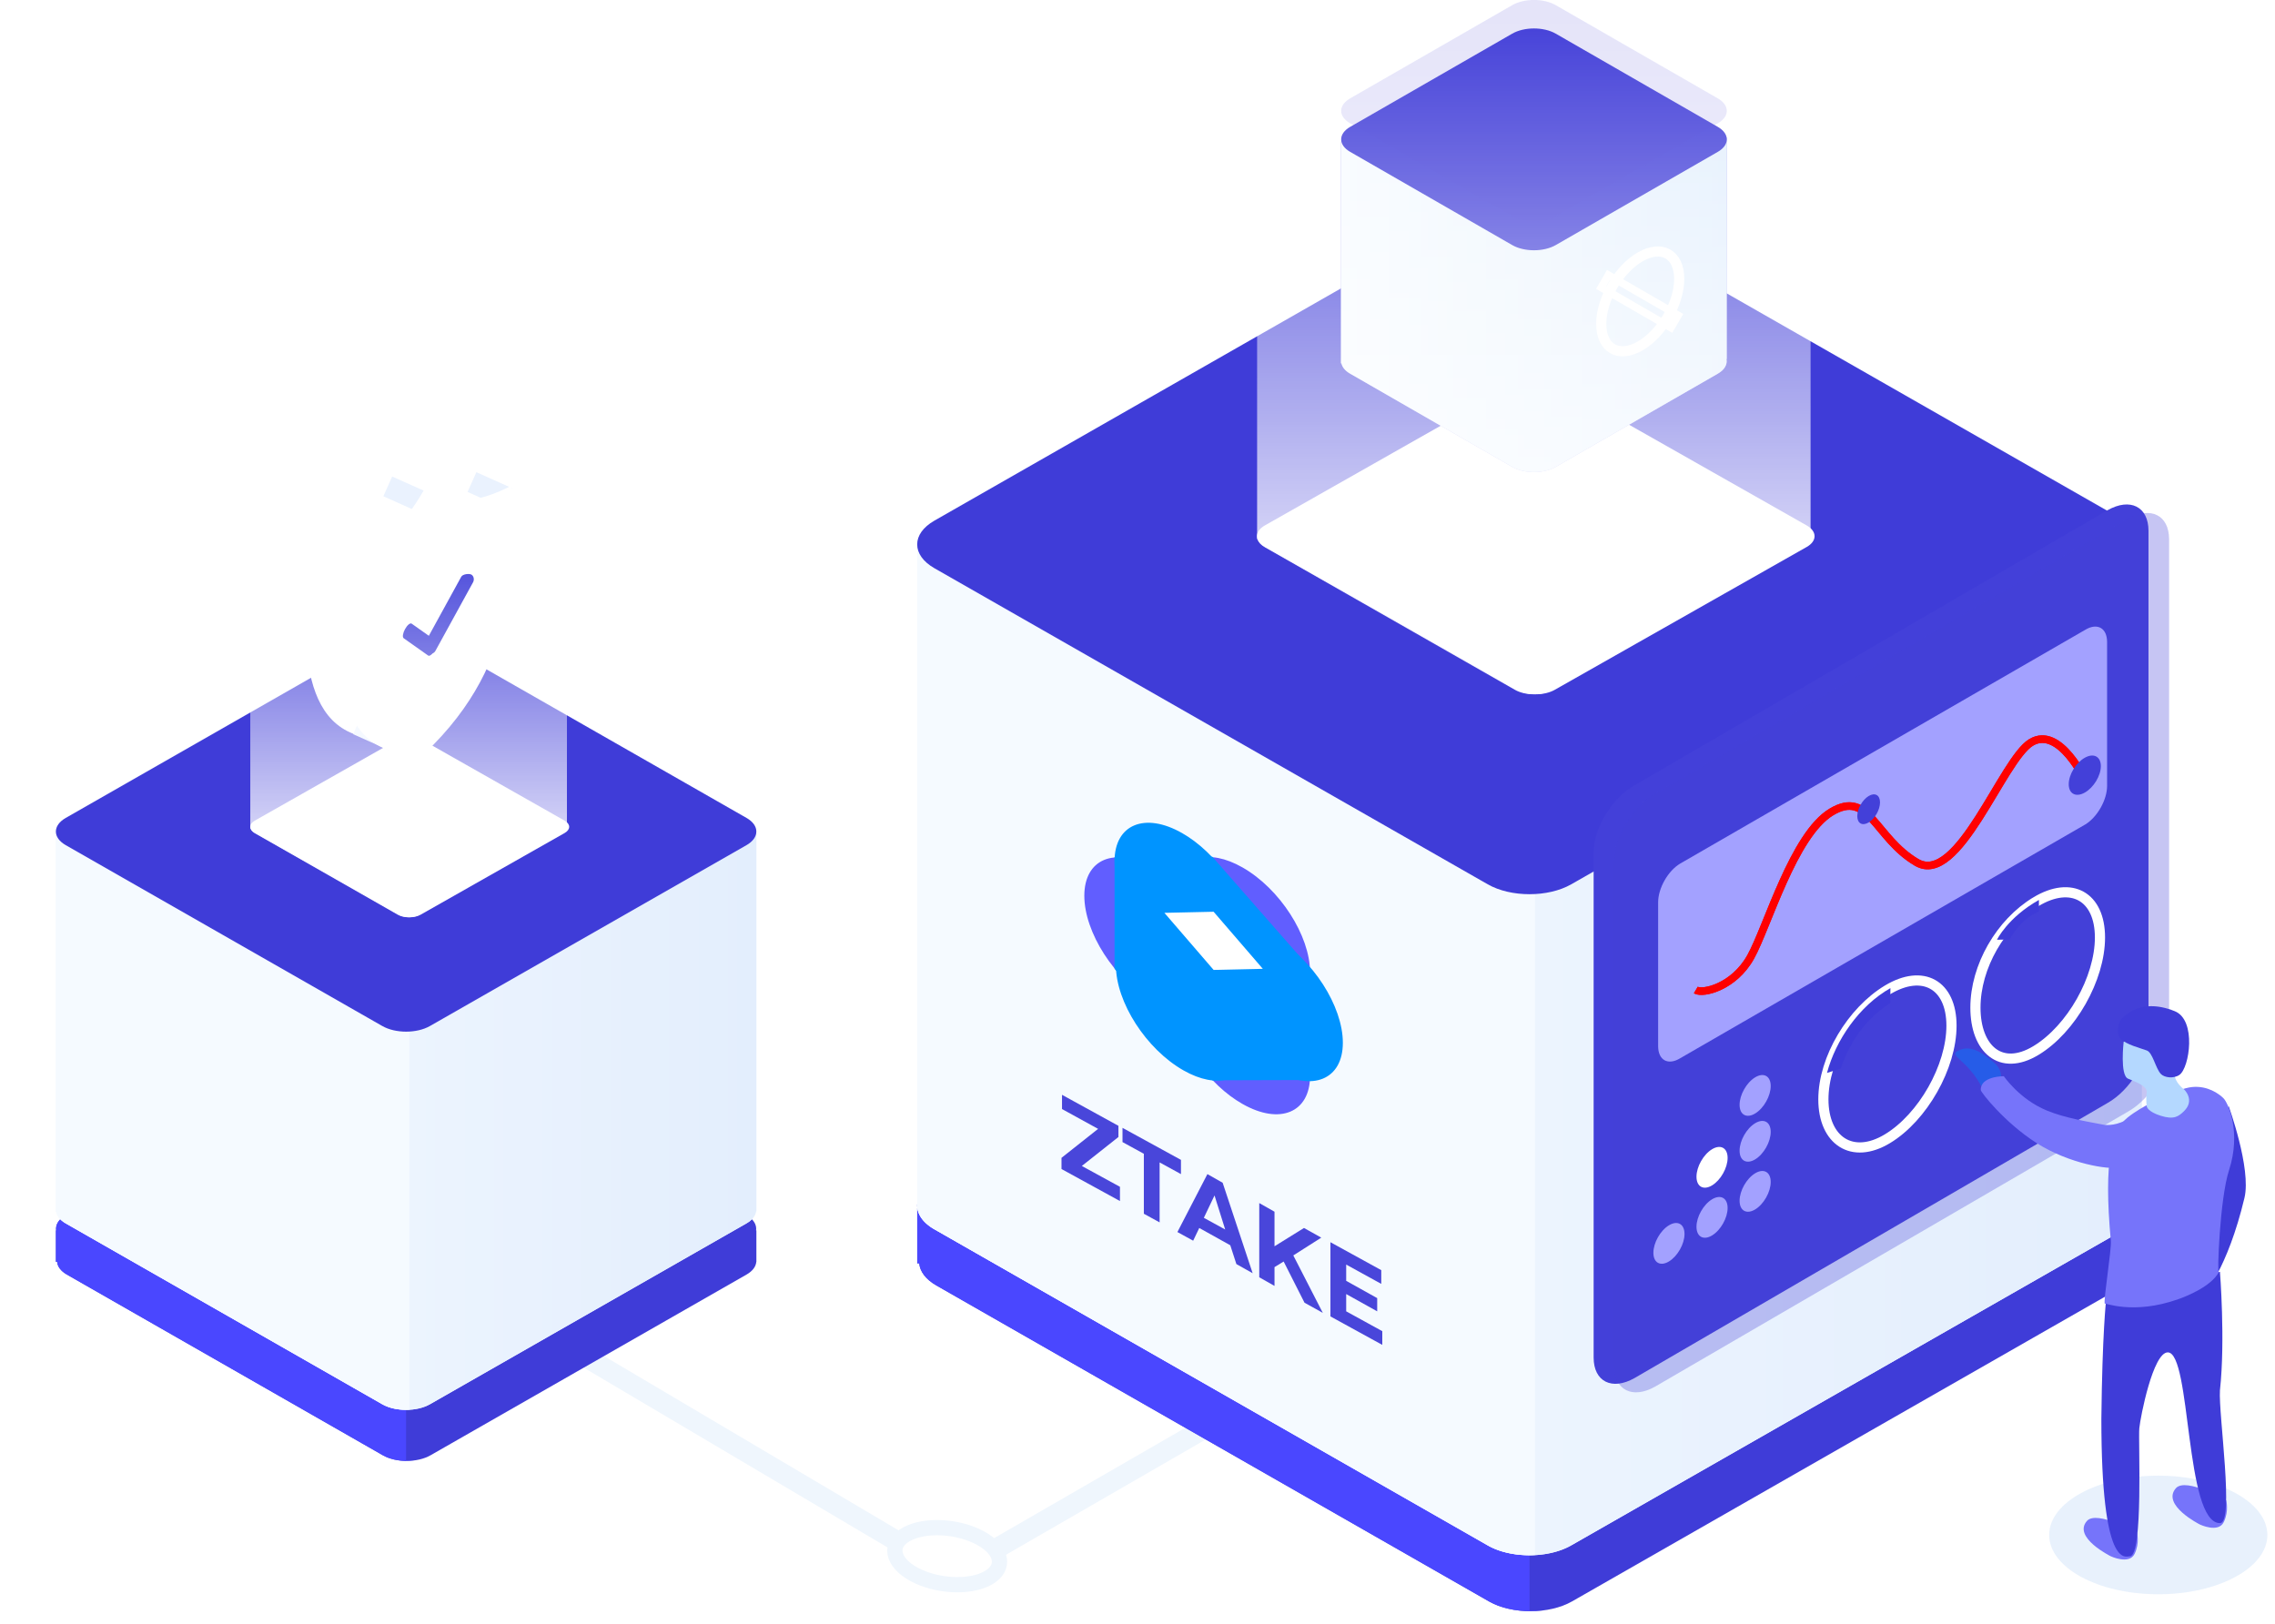 <svg xmlns="http://www.w3.org/2000/svg" width="447.5" height="319.5">
    <defs>
        <linearGradient id="a" x1="0%" y1="0%" y2="0%">
            <stop offset="0%" stop-color="#F5FAFF"/>
            <stop offset="100%" stop-color="#E3EEFD"/>
        </linearGradient>
        <filter id="b" width="209" height="162" x="198" y="25" filterUnits="userSpaceOnUse">
            <feOffset in="SourceAlpha"/>
            <feGaussianBlur result="blurOut" stdDeviation="7.071"/>
            <feFlood flood-color="#FFF" result="floodOut"/>
            <feComposite in="floodOut" in2="blurOut" operator="atop"/>
            <feComponentTransfer>
                <feFuncA type="linear"/>
            </feComponentTransfer>
            <feMerge>
                <feMergeNode/>
                <feMergeNode in="SourceGraphic"/>
            </feMerge>
        </filter>
        <linearGradient id="c" x1="0%" y1="0%" y2="0%">
            <stop offset="0%" stop-color="#F7FBFF"/>
            <stop offset="100%" stop-color="#E3EFFD"/>
        </linearGradient>
        <filter id="d">
            <feFlood flood-color="#4340D9" flood-opacity="1" result="floodOut"/>
            <feComposite in="floodOut" in2="SourceGraphic" operator="atop" result="compOut"/>
            <feBlend in="compOut" in2="SourceGraphic"/>
        </filter>
        <filter id="e">
            <feFlood flood-color="#2825BD" flood-opacity="1" result="floodOut"/>
            <feComposite in="floodOut" in2="SourceGraphic" operator="atop" result="compOut"/>
            <feBlend in="compOut" in2="SourceGraphic"/>
        </filter>
        <filter id="f">
            <feFlood flood-color="#4442D4" flood-opacity="1" result="floodOut"/>
            <feComposite in="floodOut" in2="SourceGraphic" operator="atop" result="compOut"/>
            <feBlend in="compOut" in2="SourceGraphic"/>
        </filter>
        <linearGradient id="g" x1="0%" x2="0%" y1="100%" y2="0%">
            <stop offset="0%" stop-color="#FFF"/>
            <stop offset="100%" stop-color="#FFF" stop-opacity="0"/>
        </linearGradient>
        <filter id="h">
            <feFlood flood-color="#817FFF" flood-opacity="1" result="floodOut"/>
            <feComposite in="floodOut" in2="SourceGraphic" operator="atop" result="compOut"/>
            <feBlend in="compOut" in2="SourceGraphic"/>
        </filter>
        <filter id="i">
            <feFlood flood-color="#3F3CD8" flood-opacity="1" result="floodOut"/>
            <feComposite in="floodOut" in2="SourceGraphic" operator="atop" result="compOut"/>
            <feBlend in="compOut" in2="SourceGraphic"/>
        </filter>
        <filter id="j">
            <feFlood flood-color="#BBBCFF" flood-opacity="1" result="floodOut"/>
            <feComposite in="floodOut" in2="SourceGraphic" operator="atop" result="compOut"/>
            <feBlend in="compOut" in2="SourceGraphic"/>
        </filter>
        <filter id="k">
            <feFlood flood-color="#CEE3FA" flood-opacity="1" result="floodOut"/>
            <feComposite in="floodOut" in2="SourceGraphic" operator="atop" result="compOut"/>
            <feBlend in="compOut" in2="SourceGraphic"/>
        </filter>
        <filter id="l">
            <feFlood flood-color="#F2F7FD" flood-opacity="1" result="floodOut"/>
            <feComposite in="floodOut" in2="SourceGraphic" operator="atop" result="compOut"/>
            <feBlend in="compOut" in2="SourceGraphic"/>
        </filter>
        <filter id="m">
            <feFlood flood-color="#4340D9" flood-opacity="1" result="floodOut"/>
            <feComposite in="floodOut" in2="SourceGraphic" operator="atop" result="compOut"/>
            <feBlend in="compOut" in2="SourceGraphic"/>
        </filter>
        <filter id="n">
            <feFlood flood-color="#4340D9" flood-opacity="1" result="floodOut"/>
            <feComposite in="floodOut" in2="SourceGraphic" operator="atop" result="compOut"/>
            <feBlend in="compOut" in2="SourceGraphic"/>
        </filter>
        <filter id="o">
            <feFlood flood-color="#4340D9" flood-opacity="1" result="floodOut"/>
            <feComposite in="floodOut" in2="SourceGraphic" operator="atop" result="compOut"/>
            <feBlend in="compOut" in2="SourceGraphic"/>
        </filter>
        <filter id="p">
            <feFlood flood-color="#4340D9" flood-opacity="1" result="floodOut"/>
            <feComposite in="floodOut" in2="SourceGraphic" operator="atop" result="compOut"/>
            <feBlend in="compOut" in2="SourceGraphic"/>
        </filter>
        <filter id="q">
            <feFlood flood-color="#4340D9" flood-opacity="1" result="floodOut"/>
            <feComposite in="floodOut" in2="SourceGraphic" operator="atop" result="compOut"/>
            <feBlend in="compOut" in2="SourceGraphic"/>
        </filter>
        <filter id="r">
            <feFlood flood-color="#4340D9" flood-opacity="1" result="floodOut"/>
            <feComposite in="floodOut" in2="SourceGraphic" operator="atop" result="compOut"/>
            <feBlend in="compOut" in2="SourceGraphic"/>
        </filter>
        <filter id="s">
            <feFlood flood-color="#3E3BD8" flood-opacity="1" result="floodOut"/>
            <feComposite in="floodOut" in2="SourceGraphic" operator="atop" result="compOut"/>
            <feBlend in="compOut" in2="SourceGraphic"/>
        </filter>
        <filter id="t">
            <feFlood flood-color="#FFF" flood-opacity="1" result="floodOut"/>
            <feComposite in="floodOut" in2="SourceGraphic" operator="atop" result="compOut"/>
            <feBlend in="compOut" in2="SourceGraphic"/>
        </filter>
        <filter id="u">
            <feFlood flood-color="#A3A1FF" flood-opacity="1" result="floodOut"/>
            <feComposite in="floodOut" in2="SourceGraphic" operator="atop" result="compOut"/>
            <feBlend in="compOut" in2="SourceGraphic"/>
        </filter>
        <filter id="v">
            <feFlood flood-color="#A3A1FF" flood-opacity="1" result="floodOut"/>
            <feComposite in="floodOut" in2="SourceGraphic" operator="atop" result="compOut"/>
            <feBlend in="compOut" in2="SourceGraphic"/>
        </filter>
        <filter id="w">
            <feFlood flood-color="#ACD0FF" flood-opacity="1" result="floodOut"/>
            <feComposite in="floodOut" in2="SourceGraphic" operator="atop" result="compOut"/>
            <feBlend in="compOut" in2="SourceGraphic"/>
        </filter>
        <filter id="x">
            <feFlood flood-color="#3E3BD8" flood-opacity="1" result="floodOut"/>
            <feComposite in="floodOut" in2="SourceGraphic" operator="atop" result="compOut"/>
            <feBlend in="compOut" in2="SourceGraphic"/>
        </filter>
        <filter id="y">
            <feFlood flood-color="#3F3CD8" flood-opacity="1" result="floodOut"/>
            <feComposite in="floodOut" in2="SourceGraphic" operator="atop" result="compOut"/>
            <feBlend in="compOut" in2="SourceGraphic"/>
        </filter>
        <filter id="z" width="162" height="136" x="0" y="95" filterUnits="userSpaceOnUse">
            <feOffset in="SourceAlpha"/>
            <feGaussianBlur result="blurOut" stdDeviation="7.071"/>
            <feFlood flood-color="#FFF" result="floodOut"/>
            <feComposite in="floodOut" in2="blurOut" operator="atop"/>
            <feComponentTransfer>
                <feFuncA type="linear"/>
            </feComponentTransfer>
            <feMerge>
                <feMergeNode/>
                <feMergeNode in="SourceGraphic"/>
            </feMerge>
        </filter>
        <filter id="A">
            <feFlood flood-color="#3F3CD8" flood-opacity="1" result="floodOut"/>
            <feComposite in="floodOut" in2="SourceGraphic" operator="atop" result="compOut"/>
            <feBlend in="compOut" in2="SourceGraphic"/>
        </filter>
        <filter id="B">
            <feFlood flood-color="#3F3CD8" flood-opacity="1" result="floodOut"/>
            <feComposite in="floodOut" in2="SourceGraphic" operator="atop" result="compOut"/>
            <feBlend in="compOut" in2="SourceGraphic"/>
        </filter>
        <filter id="C">
            <feFlood flood-color="#3F3CD8" flood-opacity="1" result="floodOut"/>
            <feComposite in="floodOut" in2="SourceGraphic" operator="atop" result="compOut"/>
            <feBlend in="compOut" in2="SourceGraphic"/>
        </filter>
        <filter id="D">
            <feFlood flood-color="#3F3CD8" flood-opacity="1" result="floodOut"/>
            <feComposite in="floodOut" in2="SourceGraphic" operator="atop" result="compOut"/>
            <feBlend in="compOut" in2="SourceGraphic"/>
        </filter>
        <filter id="E">
            <feFlood flood-color="#6361F1" flood-opacity="1" result="floodOut"/>
            <feComposite in="floodOut" in2="SourceGraphic" operator="atop" result="compOut"/>
            <feBlend in="compOut" in2="SourceGraphic"/>
        </filter>
        <filter id="F">
            <feFlood flood-color="#FFF" flood-opacity="1" result="floodOut"/>
            <feComposite in="floodOut" in2="SourceGraphic" operator="atop" result="compOut"/>
            <feBlend in="compOut" in2="SourceGraphic"/>
        </filter>
    </defs>
    <path fill="none" stroke="#EFF6FD" stroke-width="4" d="M347.323 217.315l-159.991 92.358-134.144-79.388"/>
    <path fill="#FFF" fill-rule="evenodd" stroke="#EFF6FD" stroke-width="3" d="M178.342 301.842c3.6-1.974 10.087-1.636 14.489.754 4.402 2.39 5.052 5.928 1.452 7.901-3.6 1.974-10.088 1.636-14.49-.754-4.402-2.39-5.051-5.928-1.451-7.901z"/>
    <path fill="#FFF" fill-rule="evenodd" d="M122.563 205.927h95.625V243.4h-95.625v-37.473z"/>
    <path fill="#3F3CD8" fill-rule="evenodd" d="M421.303 247.865c.167 1.81-.945 3.652-3.363 5.036l-108.692 62.158c-4.523 2.587-11.855 2.587-16.378 0l-108.692-62.158c-2.112-1.208-3.224-2.767-3.364-4.348h-.39v-10.832h.035c-.269-1.873.843-3.798 3.351-5.231l108.845-62.189c4.529-2.588 11.872-2.588 16.401 0l108.845 62.189c2.508 1.433 3.621 3.358 3.352 5.231h.05v10.144z"/>
    <path fill="#4A47FF" fill-rule="evenodd" d="M421.303 248.561v-.696c.021.232.02.464 0 .696zm-120.44-80.195v148.488h2.553c-3.691.437-7.681-.156-10.546-1.795l-108.692-62.158c-2.112-1.208-3.224-2.767-3.364-4.348h-.39v-10.832h.035c-.269-1.873.843-3.798 3.351-5.231l108.845-62.189c2.293-1.311 5.308-1.952 8.313-1.935h-.105z"/>
    <path fill="#F5FAFF" fill-rule="evenodd" d="M421.303 237.721h-.05c-.217 1.509-1.33 2.985-3.352 4.14l-108.845 62.19c-4.529 2.587-11.872 2.587-16.401 0l-108.845-62.19c-2.022-1.155-3.134-2.631-3.351-4.14h-.035v-.417a3.67 3.67 0 0 1 0-.257V107.648h.034c-.263-1.869.849-3.79 3.352-5.219l108.845-62.19c4.529-2.588 11.872-2.588 16.401 0l108.845 62.19c2.503 1.429 3.616 3.35 3.353 5.219h.049v130.073z"/>
    <path fill="url(#a)" d="M421.303 237.721h-.05c-.217 1.509-1.33 2.985-3.352 4.14l-108.845 62.19c-4.529 2.587-11.872 2.587-16.401 0l-108.845-62.19c-2.022-1.155-3.134-2.631-3.351-4.14h-.035v-.417a3.67 3.67 0 0 1 0-.257V107.648h.034c-.263-1.869.849-3.79 3.352-5.219l108.845-62.19c4.529-2.588 11.872-2.588 16.401 0l108.845 62.19c2.503 1.429 3.616 3.35 3.353 5.219h.049v130.073z"/>
    <path fill="#F5FAFF" fill-rule="evenodd" d="M301.947 107.648v198.284c-3.321.179-6.748-.428-9.292-1.881l-108.845-62.19c-2.022-1.155-3.134-2.631-3.351-4.14h-.035v-.417a3.67 3.67 0 0 1 0-.257V107.648h.034c-.263-1.869.849-3.79 3.352-5.219l108.845-62.19c4.529-2.588 11.872-2.588 16.401 0l108.845 62.19c2.503 1.429 3.616 3.35 3.353 5.219H301.947z"/>
    <path fill="#3F3CD8" fill-rule="evenodd" d="M183.81 102.429l108.845-62.19c4.529-2.588 11.872-2.588 16.401 0l108.845 62.19c4.53 2.587 4.53 6.783 0 9.37l-108.845 62.19c-4.529 2.588-11.872 2.588-16.401 0l-108.845-62.19c-4.529-2.587-4.529-6.783 0-9.37z"/>
    <path fill="#FFF" fill-rule="evenodd" d="M248.795 103.379l49.56-28.104c2.063-1.169 5.406-1.169 7.469 0l49.56 28.104c2.063 1.17 2.063 3.066 0 4.235l-49.56 28.105c-2.063 1.169-5.406 1.169-7.469 0l-49.56-28.105c-2.063-1.169-2.063-3.065 0-4.235z" filter="url(#b)"/>
    <path fill="#9696F1" fill-rule="evenodd" d="M339.598 70.643c.215 1.024-.335 2.091-1.702 2.877l-31.88 18.341c-2.362 1.359-6.191 1.359-8.553 0l-31.88-18.341c-.991-.57-1.56-1.287-1.714-2.028h-.096V27.841h.879v-.819h75v43.621h-.054z"/>
    <path fill="url(#c)" d="M339.598 70.643c.215 1.024-.335 2.091-1.702 2.877l-31.88 18.341c-2.362 1.359-6.191 1.359-8.553 0l-31.88-18.341c-.991-.57-1.56-1.287-1.714-2.028h-.096V27.841h.879v-.819h75v43.621h-.054z"/>
    <path fill="#4340D9" fill-rule="evenodd" d="M297.463 6.619l-31.88 18.34c-2.362 1.358-2.362 3.562 0 4.92l31.88 18.341c2.362 1.359 6.191 1.359 8.553 0l31.88-18.341c2.362-1.358 2.362-3.562 0-4.92l-31.88-18.34c-2.362-1.36-6.191-1.36-8.553 0z" filter="url(#d)"/>
    <path fill="#4340D9" fill-rule="evenodd" d="M297.463 1.01l-31.88 18.34c-2.362 1.359-2.362 3.562 0 4.921l31.88 18.34c2.362 1.359 6.191 1.359 8.553 0l31.88-18.34c2.362-1.359 2.362-3.562 0-4.921l-31.88-18.34c-2.362-1.359-6.191-1.359-8.553 0z" filter="url(#e)" opacity=".369"/>
    <g fill="none" stroke="#FFF" filter="url(#f)">
        <path stroke-width="2" d="M322.638 50.536c-4.236 2.444-7.67 8.348-7.67 13.186 0 4.838 3.434 6.778 7.67 4.334 4.236-2.445 7.67-8.348 7.67-13.186 0-4.838-3.434-6.778-7.67-4.334z"/>
        <path stroke-width="1.5" d="M316.376 54.131l-1.406 2.434 13.699 7.903 1.406-2.433-13.699-7.904z"/>
    </g>
    <path fill="none" d="M356.041 106.096c-.184.578-.662 1.131-1.445 1.578l-49.186 28.047c-2.047 1.167-5.365 1.167-7.412 0l-49.185-28.047c-.784-.447-1.262-1-1.445-1.578h-.089v-.525V2.635h108.868v103.461h-.106z" opacity=".6"/>
    <path fill="url(#g)" d="M356.041 106.096c-.184.578-.662 1.131-1.445 1.578l-49.186 28.047c-2.047 1.167-5.365 1.167-7.412 0l-49.185-28.047c-.784-.447-1.262-1-1.445-1.578h-.089v-.525V2.635h108.868v103.461h-.106z"/>
    <path fill="#615EFF" fill-rule="evenodd" d="M252.749 198.679c3.014 4.114 4.944 8.878 4.944 12.992 0 7.228-5.948 9.703-13.285 5.529l-.039-.022c-6.622-3.767-12.096-11.658-13.104-18.475-1.449-.29-3.011-.872-4.649-1.804l-.039-.022c-7.338-4.174-13.286-13.418-13.286-20.646 0-7.228 5.948-9.704 13.286-5.53l.039.023c1.638.932 3.2 2.126 4.649 3.485 1.008-5.669 6.482-7.331 13.104-3.565l.039.022c7.337 4.175 13.285 13.419 13.285 20.647 0 4.113-1.93 6.681-4.944 7.366z"/>
    <path fill="#0094FF" fill-rule="evenodd" d="M250.856 210.69c-1.749-.995-3.414-2.284-4.943-3.759-.964 5.747-6.462 7.449-13.121 3.661-7.337-4.174-13.285-13.418-13.285-20.646 0-4.054 1.872-6.611 4.81-7.34-3.091-4.155-5.082-8.998-5.082-13.173 0-7.228 5.948-9.703 13.285-5.529 6.693 3.807 12.214 11.828 13.136 18.694 1.597.239 3.354.866 5.2 1.916 7.337 4.175 13.286 13.418 13.286 20.647 0 7.227-5.949 9.703-13.286 5.529z" filter="url(#h)"/>
    <path fill="#0094FF" fill-rule="evenodd" d="M238.461 212.546l19.226-.061v-21.996l-19.226-21.936-19.226.06v21.996l19.226 21.937z" filter="url(#i)"/>
    <path fill="#0094FF" fill-rule="evenodd" d="M248.398 190.482l-19.357-11.012v7.882s-.083 1.37.774 2.984c.857 1.613 8.775 10.841 8.775 10.841l7.743.082s1.446-.23 1.807-1.515c.361-1.286.258-2.65.258-2.65v-6.612z" filter="url(#j)"/>
    <path fill="#FFF" fill-rule="evenodd" d="M238.722 179.382l-9.68.216 9.68 11.228 9.679-.215-9.679-11.229z"/>
	<path fill="#4946DA" d="M220.3 233.5V236.3L208.8 230V227.8L216 222.100L208.9 218.200V215.4L220 221.5V223.7L212.8 229.399L220.3 233.5Z"/>
	<path fill="#4946DA" d="M225 227L220.8 224.7V221.899L232.3 228.2V231L228.100 228.7V240.5L225 238.8V227Z"/>
	<path fill="#4946DA" d="M242 245L235.9 241.6L234.700 244.1L231.600 242.4L237.500 231L240.500 232.7L246.400 250.5L243.200 248.7L242 245ZM241 241.9L238.9 235.200L236.8 239.600L241 241.9Z"/>
	<path fill="#4946DA" d="M252.5 248.2L250.7 249.299V252.999L247.7 251.299V236.7L250.7 238.399V245.2L256.5 241.6L259.9 243.5L254.399 247L260.2 258.3L256.599 256.3L252.5 248.2Z"/>
	<path fill="#4946DA" d="M271.9 261.9V264.599L261.7 258.999V244.399L271.7 249.899V252.599L264.8 248.799V251.999L270.900 255.399V257.999L264.8 254.599V257.999L271.9 261.9Z"/>	
    <path fill="#4340D9" fill-rule="evenodd" d="M414.558 100.387l-93.028 54.111c-4.45 2.521-8.057 8.42-8.057 13.175v99.406c0 4.755 3.607 6.566 8.057 4.044l93.028-54.111c4.45-2.521 8.058-8.42 8.058-13.175v-99.406c0-4.755-3.608-6.566-8.058-4.044z" filter="url(#k)"/>
    <path fill="#4340D9" fill-rule="evenodd" d="M418.608 102.065l-93.028 54.111c-4.45 2.522-8.057 8.42-8.057 13.176v99.405c0 4.755 3.607 6.566 8.057 4.045l93.028-54.112c4.45-2.521 8.058-8.42 8.058-13.175V106.11c0-4.756-3.608-6.567-8.058-4.045z" filter="url(#l)" opacity=".549"/>
    <path fill="none" stroke="#FFF" stroke-width="2" d="M400.472 177.415c-6.958 4.2-11.898 12.756-11.898 20.839 0 8.084 4.94 12.634 11.898 8.434 6.958-4.201 12.599-14.158 12.599-22.242 0-8.083-5.641-11.231-12.599-7.031z"/>
    <path fill="#3E3BD8" fill-rule="evenodd" d="M401.061 177.06v2.324s-3.149.815-5.756 5.459l-2.492.046s2.089-4.349 8.248-7.829z"/>
    <path fill="none" stroke="#FFF" stroke-width="2" d="M371.265 194.767c-6.958 4.2-12.599 13.456-12.599 21.54 0 8.083 5.641 11.933 12.599 7.732 6.958-4.2 12.599-14.157 12.599-22.241 0-8.083-5.641-11.232-12.599-7.031z"/>
    <path fill="#3E3BD8" fill-rule="evenodd" d="M359.373 211.093c1.712-6.429 6.322-13.201 12.481-16.682 0 0-.051 2.925 0 2.886-2.732 1.801-7.265 5.45-9.765 12.927"/>
    <path fill="#A3A1FF" fill-rule="evenodd" d="M345.246 211.96l-.005.003c-1.689 1.02-3.059 3.439-3.059 5.403 0 1.964 1.37 2.73 3.059 1.71l.005-.003c1.689-1.02 3.059-3.439 3.059-5.403 0-1.964-1.37-2.729-3.059-1.71z" filter="url(#m)"/>
    <path fill="#A3A1FF" fill-rule="evenodd" d="M345.246 220.988l-.005.003c-1.689 1.02-3.059 3.439-3.059 5.403 0 1.964 1.37 2.73 3.059 1.71l.005-.003c1.689-1.02 3.059-3.439 3.059-5.403 0-1.964-1.37-2.73-3.059-1.71z" filter="url(#n)"/>
    <path fill="#A3A1FF" fill-rule="evenodd" d="M345.246 230.837l-.005.003c-1.689 1.02-3.059 3.439-3.059 5.403 0 1.964 1.37 2.73 3.059 1.71l.005-.003c1.689-1.02 3.059-3.439 3.059-5.403 0-1.964-1.37-2.73-3.059-1.71z" filter="url(#o)"/>
    <path fill="#FFF" fill-rule="evenodd" d="M336.768 226.105l-.005.003c-1.689 1.02-3.059 3.439-3.059 5.403 0 1.964 1.37 2.73 3.059 1.71l.005-.003c1.689-1.019 3.059-3.438 3.059-5.402 0-1.965-1.37-2.73-3.059-1.711z" filter="url(#p)"/>
    <path fill="#A3A1FF" fill-rule="evenodd" d="M336.768 235.954l-.005.003c-1.689 1.02-3.059 3.439-3.059 5.403 0 1.964 1.37 2.73 3.059 1.71l.005-.003c1.689-1.019 3.059-3.439 3.059-5.403 0-1.964-1.37-2.729-3.059-1.71z" filter="url(#q)"/>
    <path fill="#A3A1FF" fill-rule="evenodd" d="M328.29 241.072l-.004.002c-1.69 1.02-3.059 3.439-3.059 5.403 0 1.965 1.369 2.73 3.059 1.711l.004-.004c1.69-1.019 3.059-3.438 3.059-5.402 0-1.965-1.369-2.73-3.059-1.71z" filter="url(#r)"/>
    <path fill="#A3A1FF" fill-rule="evenodd" d="M410.173 123.913l-79.712 46.014c-2.374 1.432-4.299 4.831-4.299 7.591v28.306c0 2.76 1.925 3.836 4.299 2.403l79.712-46.013c2.374-1.433 4.299-4.832 4.299-7.592v-28.306c0-2.76-1.925-3.836-4.299-2.403z" filter="url(#s)"/>
    <path fill="none" stroke="#F00" stroke-width="1.5" d="M410.322 153.849s-5.131-11.201-10.8-7.778c-5.67 3.422-14.296 28.449-22.521 23.593-8.225-4.855-9.313-14.407-16.775-9.903-7.462 4.504-12.557 22.572-15.856 28.503-3.299 5.93-9.391 7.351-10.801 6.519" filter="url(#t)"/>
    <path fill="none" stroke="#F00" stroke-width="1.5" d="M410.322 153.849s-5.131-11.201-10.8-7.778c-5.67 3.422-14.296 28.449-22.521 23.593-8.225-4.855-9.313-14.407-16.775-9.903-7.462 4.504-12.557 22.572-15.856 28.503-3.299 5.93-9.391 7.351-10.801 6.519"/>
    <path fill="#4340D9" fill-rule="evenodd" d="M367.571 156.615l-.003.002c-1.235.745-2.235 2.513-2.235 3.948 0 1.436 1 1.995 2.235 1.25l.003-.002c1.235-.745 2.236-2.513 2.236-3.948 0-1.436-1.001-1.995-2.236-1.25z" filter="url(#u)"/>
    <path fill="#4340D9" fill-rule="evenodd" d="M410.087 149.083l-.005.003c-1.743.982-3.156 3.313-3.156 5.205s1.413 2.63 3.156 1.647l.005-.003c1.743-.982 3.156-3.312 3.156-5.205 0-1.892-1.413-2.63-3.156-1.647z" filter="url(#v)"/>
    <path fill="#C6DDF9" fill-rule="evenodd" d="M424.54 290.33c11.852 0 21.46 5.223 21.46 11.666 0 6.443-9.608 11.667-21.46 11.667s-21.46-5.224-21.46-11.667 9.608-11.666 21.46-11.666z" opacity=".4"/>
    <path fill="#7674FA" fill-rule="evenodd" d="M437.423 299.462c-1.071 2.213-4.697.478-4.697.478s-7.673-3.847-4.696-7.172c2.011-2.127 9.863 2.391 9.863 2.391s.602 2.09-.47 4.303zm-22.213 6.734s-7.62-3.754-4.665-6.998c1.998-2.075 9.797 2.333 9.797 2.333s.597 2.039-.466 4.199c-1.065 2.159-4.666.466-4.666.466z"/>
    <path fill="#3F3CD8" fill-rule="evenodd" d="M414.277 255.812s-.751 6.452-.933 23.326c0 29.743 4.731 27.058 5.598 27.058 2.695 0 1.64-22.899 1.866-25.192.227-2.292 2.713-14.928 5.598-14.928 4.647 0 3.322 33.588 10.264 33.588 2.9 0-.309-21.335 0-26.124 1.077-9.818 0-23.326 0-23.326l-22.393 5.598z"/>
    <path fill="#3F3CD8" fill-rule="evenodd" d="M438.361 217.555s4.508 12.338 3.135 18.109c-3.354 14.098-8.095 19.216-8.095 19.216l4.96-37.325z"/>
    <path fill="#265CE8" fill-rule="evenodd" d="M390.019 214.292c-2.736-5.618-6.692-6.521-5.04-7.471 2.678-1.541 5.242.524 7.372 2.339 2.721 2.319.642 6.756-2.332 5.132z" filter="url(#w)"/>
    <path fill="#7674FA" fill-rule="evenodd" d="M422.158 217.501s6-3.343 9.056-3.634c3.058-.291 5.273 1.333 6.159 2.215.887.882 3.532 6.615 1.087 14.139-1.833 5.639-2.37 20.731-2.018 20.089-1.528 2.789-6.253 4.693-7.944 5.291-8.998 3.186-14.579.621-14.492.909-.257-.844 1.36-10.692 1.204-12.361-1.497-16.065.262-21.843 3.266-24.259 1.705-1.37 3.682-2.389 3.682-2.389z"/>
    <path fill="#7674FA" fill-rule="evenodd" d="M416.61 229.687c2.835-.739 7.966-13.774 2.332-9.797-2.364 1.67-4.692 1.485-5.131 1.4-3.436-.669-7.612-1.323-11.196-2.799-5.405-2.227-8.455-6.753-8.455-6.753s-4.598-.044-4.537 2.712c.011.474 4.715 6.422 10.893 10.383 6.512 4.174 14.329 5.314 16.094 4.854z"/>
    <path fill="#B4D8FF" fill-rule="evenodd" d="M417.733 204.958s-.775 6.596.865 7.266c1.641.672 3.87 1.514 3.671 2.737-.2 1.222 0 2.736 0 2.736s.174 1.016 2.752 1.824 3.487.166 4.587-.912c2.209-2.166.054-4.219.054-4.219s-1.976-1.461-1.889-3.077c.048-.874-1.923-4.894-4.632-6.351-2.303-1.238-5.408-.004-5.408-.004z"/>
    <path fill="#3F3CD8" fill-rule="evenodd" d="M417.085 200.745s-1.066 2.374 0 3.579c1.067 1.204 4.114 1.931 5.209 2.355 1.171.453 1.701 3.501 2.756 4.617.692.732 2.505.968 3.648.185 2-1.371 3.396-10.776-.893-12.525-7.377-3.008-10.72 1.789-10.72 1.789z" filter="url(#x)"/>
    <path fill="#3F3CD8" fill-rule="evenodd" d="M148.783 248.004c.002.05.002.099 0 .149v.107h-.018c-.076.908-.697 1.804-1.909 2.498l-62.17 35.563c-2.587 1.48-6.782 1.48-9.369 0l-62.17-35.563c-1.212-.694-1.833-1.59-1.909-2.498H11v-6.177h.048c-.16-1.075.45-2.18 1.889-3.002L75.195 203.5c2.59-1.48 6.79-1.48 9.381 0l62.257 35.581c1.44.822 2.049 1.927 1.89 3.002h.06v5.921z"/>
    <path fill="#4A47FF" fill-rule="evenodd" d="M79.877 287.343h1.496c-2.118.256-4.411-.081-6.056-1.022l-62.17-35.563c-1.212-.694-1.833-1.59-1.909-2.498H11v-6.177h.048c-.16-1.075.45-2.18 1.889-3.002L75.195 203.5c1.293-.739 2.987-1.109 4.682-1.11v84.953z"/>
    <path fill="#F5FAFF" fill-rule="evenodd" d="M148.783 238.335h-.06c-.128.86-.738 1.702-1.89 2.36l-62.257 35.58c-2.591 1.481-6.791 1.481-9.381 0l-62.258-35.58c-1.152-.658-1.761-1.5-1.889-2.36H11v-.284-74.135h.047c-.156-1.072.454-2.174 1.89-2.995l62.258-35.58c2.59-1.481 6.79-1.481 9.381 0l62.257 35.58c1.436.821 2.047 1.923 1.891 2.995h.059v74.419z"/>
    <path fill="url(#a)" d="M148.783 238.335h-.06c-.128.86-.738 1.702-1.89 2.36l-62.257 35.58c-2.591 1.481-6.791 1.481-9.381 0l-62.258-35.58c-1.152-.658-1.761-1.5-1.889-2.36H11v-.284-74.135h.047c-.156-1.072.454-2.174 1.89-2.995l62.258-35.58c2.59-1.481 6.79-1.481 9.381 0l62.257 35.58c1.436.821 2.047 1.923 1.891 2.995h.059v74.419z"/>
    <path fill="#F5FAFF" fill-rule="evenodd" d="M80.522 163.916v113.435c-1.904.104-3.87-.243-5.327-1.076l-62.258-35.58c-1.152-.658-1.761-1.5-1.889-2.36H11v-.284-74.135h.047c-.156-1.072.454-2.174 1.89-2.995l62.258-35.58c2.59-1.481 6.79-1.481 9.381 0l62.257 35.58c1.436.821 2.047 1.923 1.891 2.995H80.522z"/>
    <path fill="#3F3CD8" fill-rule="evenodd" d="M12.937 160.921l62.258-35.58c2.59-1.481 6.79-1.481 9.381 0l62.257 35.58c2.591 1.481 2.591 3.881 0 5.362l-62.257 35.58c-2.591 1.481-6.791 1.481-9.381 0l-62.258-35.58c-2.591-1.481-2.591-3.881 0-5.362z" filter="url(#y)"/>
    <path fill="#FFF" fill-rule="evenodd" d="M50.107 161.465l28.348-16.079c1.18-.669 3.092-.669 4.272 0l28.348 16.079c1.179.669 1.179 1.754 0 2.423l-28.348 16.08c-1.18.669-3.092.669-4.272 0l-28.348-16.08c-1.18-.669-1.18-1.754 0-2.423z" filter="url(#z)"/>
    <path fill="#FFF" fill-rule="evenodd" d="M77.144 145.256c-19.509 1.558-17.104-20.537-17.104-35.099 7.086-3.642 12.514-8.969 17.103-16.92 4.59 3.232 10.018 2.978 17.102-.665 0 14.562 2.406 34.185-17.101 52.684z" filter="url(#A)"/>
    <path fill="#EAF2FE" fill-rule="evenodd" d="M77.14 93.754l6.98 3.122-1.73 3.885-6.98-3.121 1.73-3.886z" filter="url(#B)"/>
    <path fill="#EAF2FE" fill-rule="evenodd" d="M93.702 92.903l6.98 3.122-1.731 3.885-6.98-3.121 1.731-3.886z" filter="url(#C)"/>
    <path fill="#EAF2FE" fill-rule="evenodd" d="M71.195 140.561l6.98 3.122-1.73 3.885-6.981-3.121 1.731-3.886z" filter="url(#D)"/>
    <path fill="#FFF" fill-rule="evenodd" d="M83.514 148.235c-19.509 1.558-17.104-20.537-17.104-35.099 7.085-3.643 12.513-8.969 17.103-16.92 4.59 3.232 10.017 2.978 17.102-.665 0 14.562 2.405 34.185-17.101 52.684z" filter="url(#E)"/>
    <g fill="#3F3ED8" fill-rule="evenodd" filter="url(#F)">
        <path d="M80.976 122.7l4.818 3.409c.285.202.164 1.008-.27 1.799-.434.792-1.018 1.27-1.303 1.068l-4.818-3.409c-.285-.202-.164-1.007.271-1.799.434-.791 1.017-1.269 1.302-1.068z"/>
        <path d="M93.045 114.575l-7.397 13.481c-.284.517-.865.689-1.298.382-.433-.306-1.299-.974-1.014-1.492l7.396-13.48c.284-.518 1.61-.689 2.043-.383.433.306.554.975.27 1.492z"/>
    </g>
    <path fill="none" d="M111.452 163.009c-.102.334-.375.655-.828.913L82.49 179.969c-1.171.667-3.069.667-4.239 0l-28.134-16.047c-.453-.258-.726-.579-.828-.913h-.057v-59.196h62.286v59.196h-.066z" opacity=".6"/>
    <path fill="url(#g)" d="M111.452 163.009c-.102.334-.375.655-.828.913L82.49 179.969c-1.171.667-3.069.667-4.239 0l-28.134-16.047c-.453-.258-.726-.579-.828-.913h-.057v-59.196h62.286v59.196h-.066z"/>
</svg>
